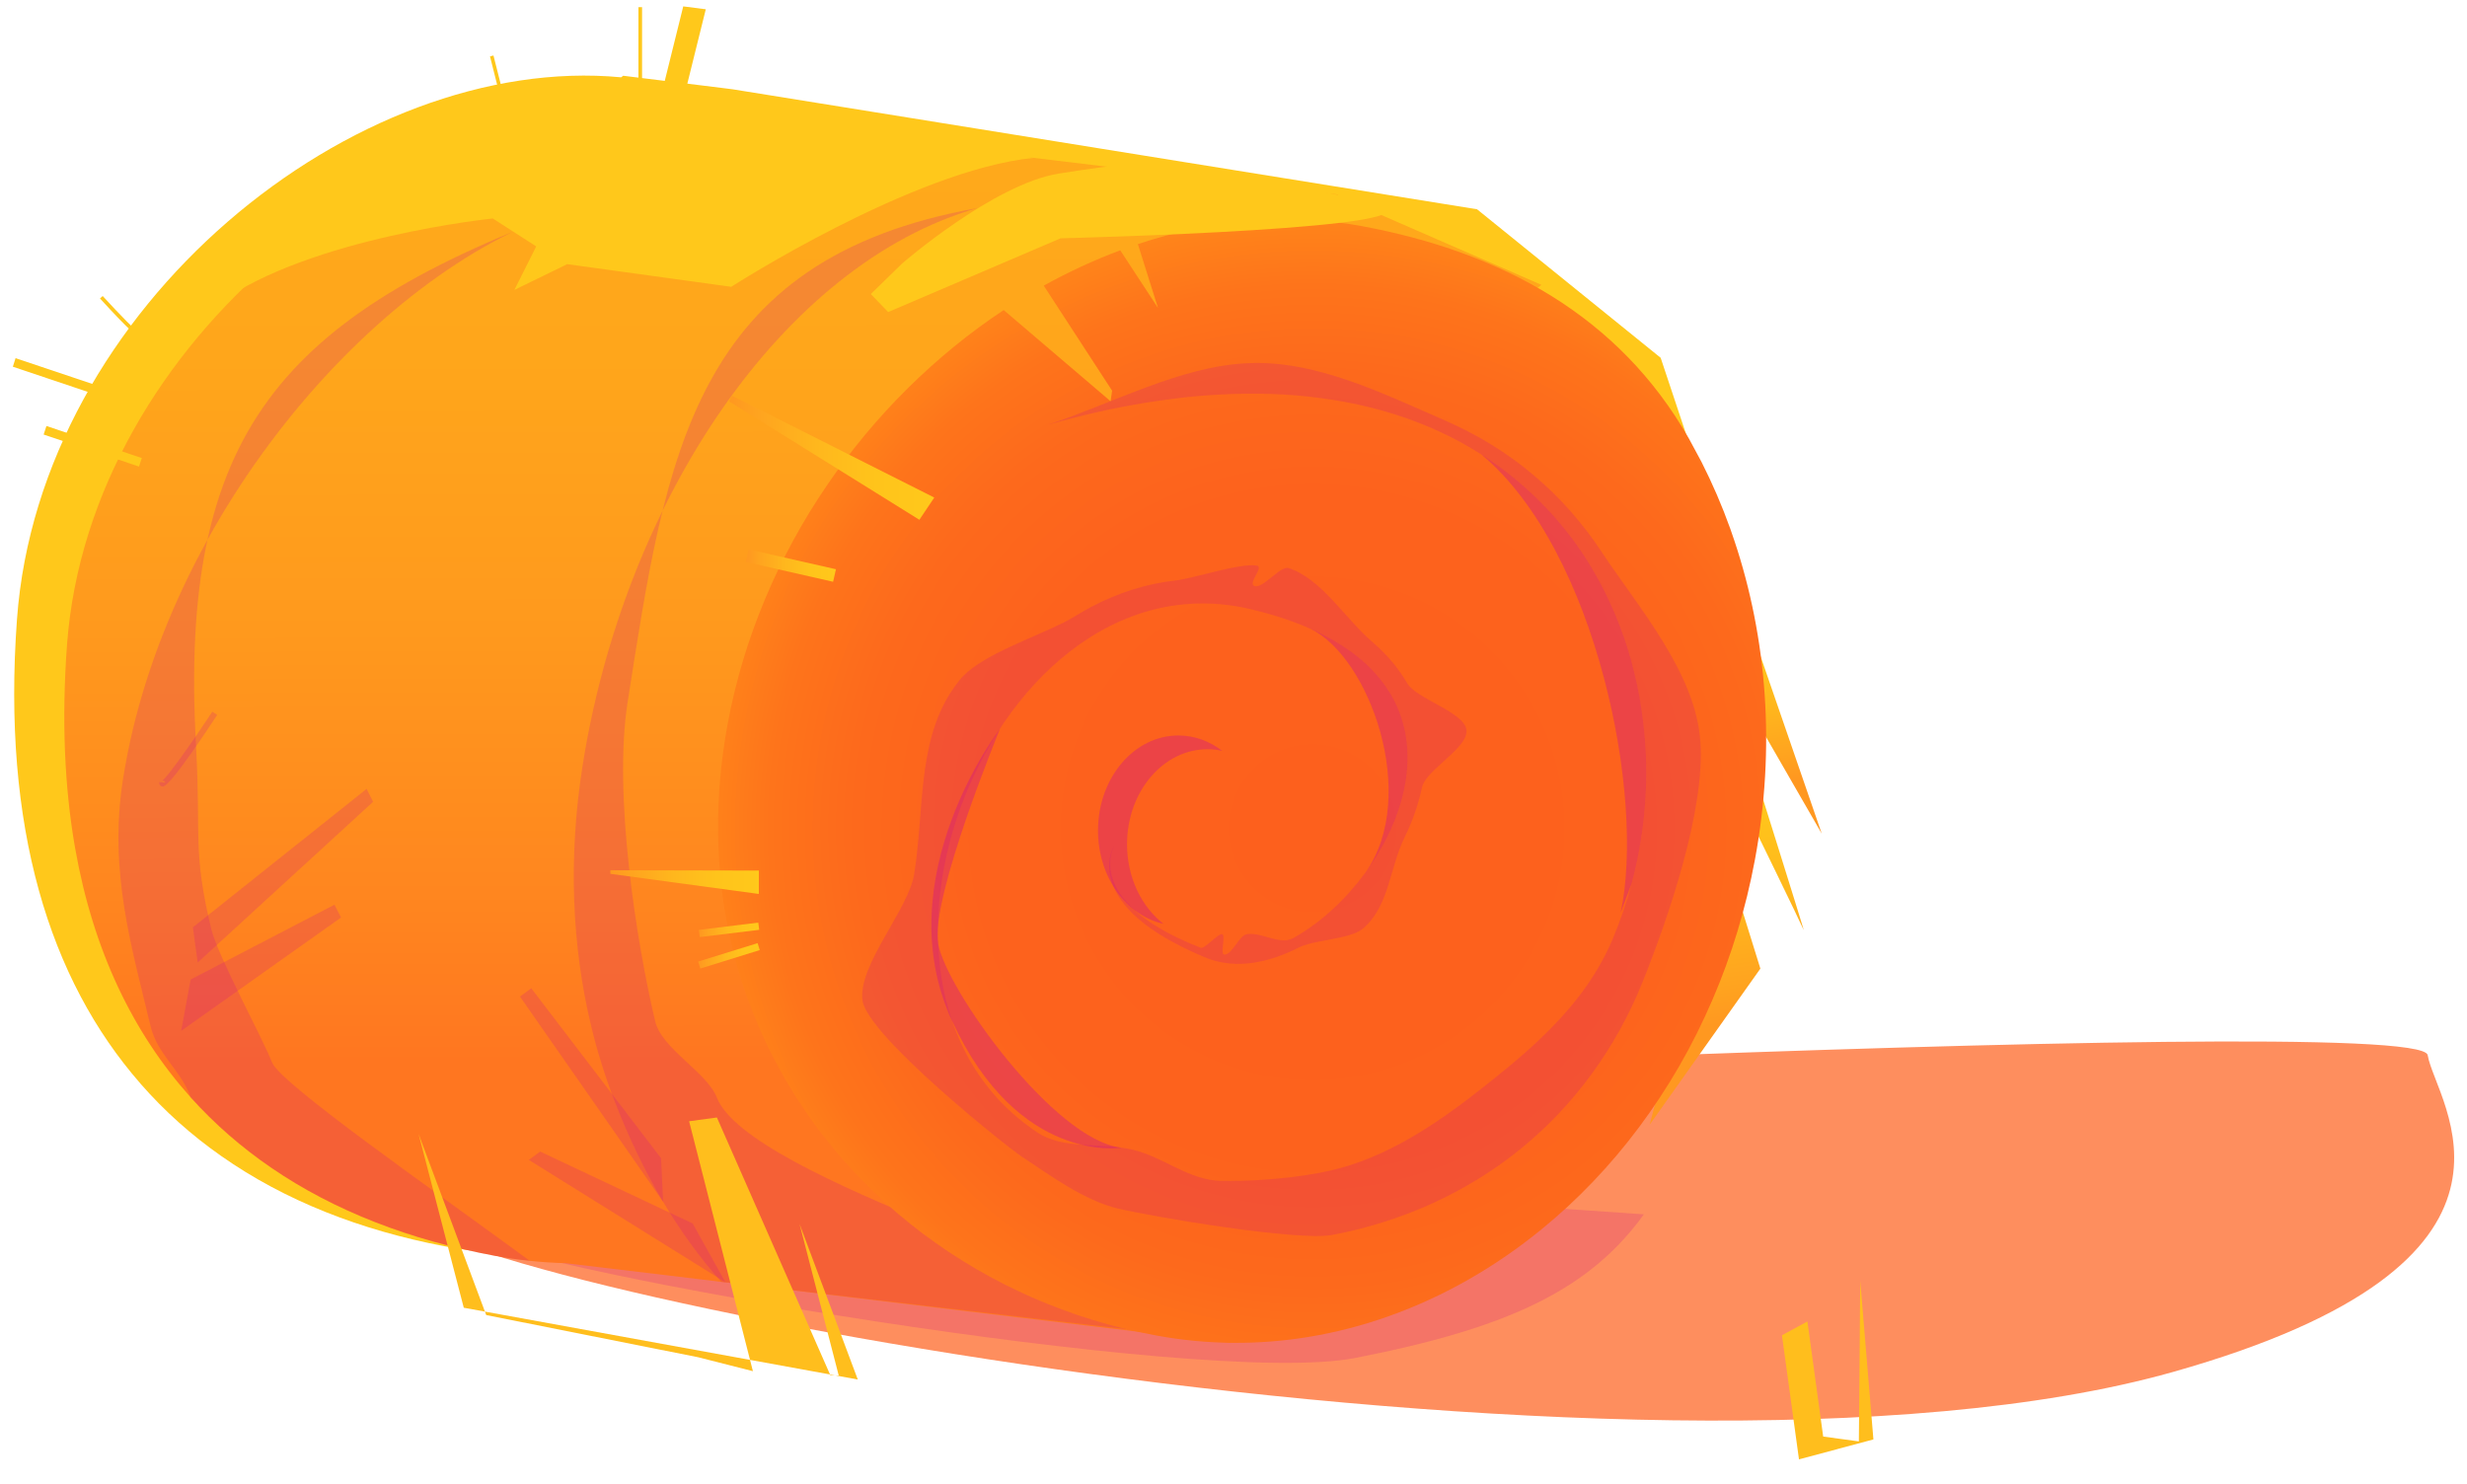 <?xml version="1.0" encoding="utf-8"?>
<!-- Generator: Adobe Illustrator 16.0.0, SVG Export Plug-In . SVG Version: 6.00 Build 0)  -->
<!DOCTYPE svg PUBLIC "-//W3C//DTD SVG 1.1//EN" "http://www.w3.org/Graphics/SVG/1.1/DTD/svg11.dtd">
<svg version="1.1" id="Layer_1" xmlns="http://www.w3.org/2000/svg" xmlns:xlink="http://www.w3.org/1999/xlink" x="0px" y="0px"
	 width="276px" height="166px" viewBox="0 0 276 166" enable-background="new 0 0 276 166" xml:space="preserve">
<g>
	<g>
		<path opacity="0.71" fill="#FD601D" d="M85.419,122.639c0,0,185.344-9.797,186.184-4.58c0.832,5.216,15.359,23.066-28.506,35.449
			c-59.732,16.859-196.721-10.094-198.563-18.344C42.683,126.915,85.419,122.639,85.419,122.639z"/>
		<path opacity="0.2" fill="#CE0E8E" d="M183.913,135.869c-6.092,8.424-15.123,12.722-32.313,16.073
			c-17.195,3.354-92.973-9.729-98.529-13.647c-5.557-3.917,5.043-11.097,5.043-11.097L183.913,135.869z"/>
		<g>
			
				<linearGradient id="SVGID_1_" gradientUnits="userSpaceOnUse" x1="-1773.157" y1="-28.576" x2="-1773.234" y2="-8.555" gradientTransform="matrix(-0.991 0.136 0.136 0.991 -1556.182 336.774)">
				<stop  offset="0" style="stop-color:#FFC81B"/>
				<stop  offset="0.285" style="stop-color:#FFC41B"/>
				<stop  offset="0.579" style="stop-color:#FFB71D"/>
				<stop  offset="0.875" style="stop-color:#FFA31F"/>
				<stop  offset="1" style="stop-color:#FF9820"/>
			</linearGradient>
			<polygon fill="url(#SVGID_1_)" points="203.813,93.278 195.376,68.813 194.624,77.329 			"/>
			
				<linearGradient id="SVGID_2_" gradientUnits="userSpaceOnUse" x1="-1763.098" y1="-13.858" x2="-1763.218" y2="17.626" gradientTransform="matrix(-0.991 0.136 0.136 0.991 -1556.182 336.774)">
				<stop  offset="0" style="stop-color:#FFC81B"/>
				<stop  offset="0.285" style="stop-color:#FFC41B"/>
				<stop  offset="0.579" style="stop-color:#FFB71D"/>
				<stop  offset="0.875" style="stop-color:#FFA31F"/>
				<stop  offset="1" style="stop-color:#FF9820"/>
			</linearGradient>
			<path fill="url(#SVGID_2_)" d="M195.528,83.955c0,0,6.523,20.761,6.256,20.088c-0.27-0.676-5.871-12.152-5.871-12.152
				l-1.787,7.41l2.82,9.075l-12.387,17.463L195.528,83.955z"/>
			<path fill="#FFC81B" d="M15.7,121.224c0.01,0.015,0.018,0.036,0.039,0.05c2.68,3.063,5.697,5.75,9.016,8.074
				c7.105,4.986,15.568,8.3,24.994,10.096c1.313,0.25,2.615,0.445,3.92,0.576c1.316,0.146,2.639,0.23,3.951,0.266l3.814,0.467
				l11.076,1.357l2.582,0.323l5.445,0.669l27.898,3.421l0.342,0.044l12.813,1.572h0.014l1.504,0.182l8.898,1.1l32.986-24.365
				l-0.51-2.63v-0.007l-0.969-4.96l0,0l-6.896-35.419l-1.105-5.679l41.537-2.511l-11.258-33.816l-20.543-16.619L81.983,9.993
				L80.87,9.852L69.72,8.475L69.495,8.65C39.696,5.844,4.458,34.313,1.901,69.274C0.198,92.54,5.528,109.594,15.7,121.224z"/>
			
				<linearGradient id="SVGID_3_" gradientUnits="userSpaceOnUse" x1="-1592.67" y1="-308.434" x2="-1593.085" y2="-200.031" gradientTransform="matrix(-1 -0.003 -0.003 1 -1503.679 314.04)">
				<stop  offset="0" style="stop-color:#FFAA1B"/>
				<stop  offset="0.274" style="stop-color:#FFA61B"/>
				<stop  offset="0.555" style="stop-color:#FF991D"/>
				<stop  offset="0.84" style="stop-color:#FF851F"/>
				<stop  offset="1" style="stop-color:#FF7620"/>
			</linearGradient>
			<path fill="url(#SVGID_3_)" d="M8.407,94.908c2.025,11.493,6.506,20.702,12.893,27.836c0.01,0.015,0.025,0.026,0.039,0.045
				c2.686,2.99,5.705,5.607,9.021,7.875c7.1,4.86,15.57,8.091,25.002,9.846c1.299,0.243,2.609,0.425,3.908,0.56
				c1.32,0.142,2.637,0.227,3.955,0.262l3.816,0.453l11.072,1.328l2.582,0.314l5.447,0.647l27.898,3.341l0.344,0.035l12.811,1.541
				h0.012l1.502,0.177l8.9,1.067l32.988-23.755l-0.518-2.56v-0.006l-0.963-4.84l0,0l-4.293-21.498l-2.605-13.039l-1.105-5.534
				l-6.615-33.096l17.953-14.035L149.71,21.95l-0.037-0.187l-62.09-7.48l-1.117-0.134l-11.152-1.342l-0.221,0.169
				C45.296,10.241,10.06,37.995,7.501,72.081C6.878,80.512,7.212,88.109,8.407,94.908z"/>
			<path opacity="0.2" fill="#CE0E8E" d="M16.847,114.826c0.725,3.046,3.289,4.883,4.385,7.684c0.004,0.005,0.021,0.089,0.068,0.234
				c0.01,0.015,0.025,0.026,0.039,0.045c2.686,2.99,5.705,5.607,9.021,7.875c7.1,4.86,15.57,8.091,25.002,9.846
				c1.299,0.243,2.609,0.425,3.908,0.56c-10.887-7.992-27.902-19.826-28.836-22.203c-1.094-2.799-6.088-11.927-6.813-14.971
				c-2.094-8.801-1.121-10.102-1.695-20.541c-1.92-34.742,9.242-48.053,42.588-60.189c-21.906,6.289-46.107,34.344-50.756,64.033
				C12.134,97.53,14.755,106.027,16.847,114.826z"/>
			<path opacity="0.2" fill="#CE0E8E" d="M66.101,114.649c0.725,3.043,1.648,5.975,2.744,8.777c3.066,7.849,7.01,14.57,11.852,20
				l51.311,5.994c-6.676-6.018-48.254-17.497-51.818-26.635c-1.092-2.803-6.164-5.451-6.887-8.499
				c-2.088-8.802-4.707-25.362-3.09-35.698c4.336-27.697,7.23-49.621,39.16-55.316C87.47,29.563,69.808,56.094,65.159,85.786
				C63.548,96.116,64.007,105.847,66.101,114.649z"/>
			<path opacity="0.2" fill="#CE0E8E" d="M18.231,88.001c-0.066,0.008-0.113-0.01-0.156-0.017c-0.066-0.025-0.285-0.132-0.258-0.477
				l0.652,0.051c-0.008-0.037-0.037-0.119-0.125-0.176c-0.088-0.055-0.184-0.035-0.219-0.021c0.502-0.256,3.254-4.128,5.633-7.734
				l0.545,0.363C19.665,87.02,18.604,87.94,18.231,88.001z M18.144,87.535l0.326,0.034c0,0,0-0.005,0-0.01L18.144,87.535z"/>
			<polygon opacity="0.2" fill="#CE0E8E" points="22.116,107.695 21.579,103.757 41.015,88.268 41.743,89.709 			"/>
			<polygon opacity="0.2" fill="#CE0E8E" points="20.272,115.338 21.329,109.594 37.423,101.223 38.153,102.661 			"/>
			<polygon opacity="0.2" fill="#CE0E8E" points="77.497,136.897 81.155,143.477 59.163,129.781 60.429,128.843 			"/>
			<polygon opacity="0.2" fill="#CE0E8E" points="73.956,129.594 74.188,134.466 58.175,111.507 59.435,110.573 			"/>
			<path fill="#FB5D1E" d="M179.536,106.961c-0.328,0.953-0.137,0.6,0.895-1.912c0.35-0.854,0.645-1.838,0.879-2.921
				c-0.828,2.21-1.486,4.001-1.773,4.825C179.536,106.958,179.536,106.958,179.536,106.961z"/>
			
				<radialGradient id="SVGID_4_" cx="-1719.919" cy="-10.294" r="71.802" gradientTransform="matrix(-0.991 0.136 0.136 0.991 -1556.182 336.774)" gradientUnits="userSpaceOnUse">
				<stop  offset="0" style="stop-color:#FD601D"/>
				<stop  offset="0.523" style="stop-color:#FD621D"/>
				<stop  offset="0.712" style="stop-color:#FD691C"/>
				<stop  offset="0.846" style="stop-color:#FE741B"/>
				<stop  offset="0.954" style="stop-color:#FF851A"/>
				<stop  offset="1" style="stop-color:#FF8F19"/>
			</radialGradient>
			<path fill="url(#SVGID_4_)" d="M82.474,108.083c0.809,2.86,1.838,5.613,3.066,8.238c8.041,17.295,24.564,29.533,43.734,33.088
				c5.787,1.081,11.563,1.094,17.162,0.171c3.053-0.507,6.053-1.286,8.975-2.331c6.1-2.17,11.861-5.465,17.059-9.711
				c8.023-6.541,14.678-15.342,19.125-25.707c2.107-4.887,3.715-10.133,4.742-15.653c2.33-12.542,1.334-24.82-2.299-35.681
				l-0.463-1.348c-0.924-2.572-1.998-5.065-3.215-7.461l-1.402-2.604c-7.828-13.77-21.021-20.894-36.594-23.783
				c-8.305-1.547-16.871-0.721-25.061,2.012l2.25,7.143l-4.223-6.448c-2.916,1.081-5.777,2.407-8.559,3.952l7.648,11.753
				l-0.172,1.181L112.29,34.69C97.071,44.784,85.024,61.538,81.409,80.987C79.604,90.688,80.13,99.82,82.474,108.083z"/>
			<path opacity="0.2" fill="#CE0E8E" d="M96.495,111.961c0.563,3.911,16.111,16.328,17.777,17.42
				c3.33,2.205,7.014,4.938,10.824,5.846c3.813,0.908,20.191,3.688,23.998,2.941c3.799-0.732,7.533-1.883,11.078-3.491
				c3.543-1.61,6.893-3.651,9.908-6.098c6.068-4.906,10.74-11.407,13.635-18.579c2.896-7.179,7.09-19.394,6.512-27.082
				c-0.563-7.681-6.836-14.811-11.098-21.25c-0.99-1.498-2.088-2.937-3.277-4.295l-0.004-0.014l-0.008-0.008
				c-1.342-1.533-2.801-2.969-4.371-4.275c-2.936-2.483-6.256-4.479-9.775-6.016c-7.029-3.061-14.479-6.762-22.035-6.426
				c-7.582,0.303-15.311,4.581-22.467,6.9c3.627-1.02,7.291-1.881,11.006-2.48c1.854-0.289,3.717-0.539,5.576-0.719
				c1.871-0.164,3.736-0.266,5.617-0.286c3.742-0.05,7.482,0.249,11.146,0.935c3.654,0.688,7.236,1.777,10.596,3.352
				c1.598,0.73,3.137,1.576,4.615,2.525l0.236,0.15c4.643,3.016,8.619,7.014,11.566,11.682c1.965,3.107,3.492,6.488,4.582,10.008
				c0.543,1.777,0.98,3.6,1.297,5.43c0.33,1.787,0.537,3.586,0.652,5.396c0.01,0.124,0.014,0.241,0.014,0.365
				c0.27,5.049-0.266,10.139-1.576,15.017c-0.549,2.101-1.254,4.147-2.09,6.14c-0.281,0.662-0.57,1.293-0.895,1.908c0,0,0,0,0,0.004
				c-2.973,5.758-7.721,10.02-12.869,14.109c-3.127,2.502-6.381,4.919-9.873,6.809c-1.473,0.8-2.979,1.498-4.543,2.074
				c-1.482,0.545-3.012,0.978-4.588,1.267c-1,0.187-1.994,0.33-3.008,0.466c-2.629,0.322-5.275,0.471-7.934,0.443
				c-3.67-0.029-6.432-2.627-9.949-3.475c-2.021-0.492-4.293-0.408-6.416-0.629c-1.566-0.16-3.053-0.482-4.303-1.32
				c-1.477-0.986-2.84-2.129-4.063-3.386c-1.211-1.278-2.283-2.681-3.199-4.193c-1.824-3.017-2.98-6.455-3.5-9.993
				c-0.529-3.545-0.455-7.191,0.105-10.77c0.561-3.581,1.588-7.098,3.039-10.429c1.455-3.329,3.297-6.501,5.551-9.335
				c2.248-2.832,4.91-5.348,7.93-7.264c3.018-1.92,6.406-3.23,9.93-3.651c1.762-0.21,3.547-0.224,5.311-0.013
				c0.887,0.1,1.77,0.249,2.635,0.455c0.883,0.204,1.779,0.443,2.652,0.701c1.422,0.424,2.82,0.933,4.154,1.521l0.01,0.005
				c1.965,0.864,3.82,1.933,5.449,3.267c1.365,1.129,2.551,2.446,3.455,3.938c0.656,1.078,1.152,2.242,1.482,3.465
				c0.127,0.469,0.227,0.938,0.297,1.417c0.078,0.44,0.125,0.896,0.146,1.341c0.201,3.074-0.561,6.229-1.871,9.1
				c-0.752,1.648-1.693,3.234-2.779,4.713c-1.078,1.471-2.291,2.852-3.639,4.1c-0.652,0.597-1.326,1.162-2.037,1.692l-0.033,0.019
				c-0.746,0.566-1.533,1.068-2.354,1.535c-0.293,0.156-0.59,0.249-0.898,0.262h-0.004c-1.373,0.111-2.865-0.889-4.324-0.677
				c-0.742,0.112-1.408,1.696-2.119,2.153c-0.145,0.092-0.289,0.144-0.436,0.125c-0.061-0.014-0.102-0.054-0.127-0.135
				c-0.16-0.465,0.285-2.031-0.092-2.146c-0.416-0.124-1.953,1.682-2.385,1.526c-1.734-0.681-3.438-1.464-5.02-2.45
				c-1.57-0.969-3.047-2.154-4.086-3.705c-0.496-0.777-0.861-1.646-0.994-2.569c-0.105-0.92,0.008-1.887,0.434-2.726
				c-0.469,0.819-0.635,1.788-0.564,2.74c0.076,0.95,0.412,1.877,0.889,2.707c0.486,0.824,1.104,1.564,1.783,2.237
				c0.695,0.661,1.449,1.253,2.232,1.782c0,0,0.021,0.01,0.045,0.033c0.369,0.252,0.768,0.498,1.152,0.73
				c0.037,0.02,0.07,0.045,0.102,0.063c1.203,0.715,2.459,1.33,3.73,1.891c0.43,0.184,0.854,0.381,1.328,0.55
				c0.465,0.161,0.951,0.286,1.439,0.366c0.973,0.176,1.969,0.188,2.945,0.084c1.734-0.201,3.396-0.743,4.963-1.479
				c0.195-0.093,0.389-0.191,0.58-0.281c0.561-0.29,1.338-0.484,2.199-0.653c0.832-0.172,1.74-0.318,2.57-0.508
				c0.996-0.226,1.9-0.521,2.449-0.988c2.926-2.526,2.926-6.73,4.652-10.236c0.855-1.75,1.52-3.604,1.924-5.541
				c0.262-1.273,2.451-2.792,3.838-4.254c0.723-0.756,1.223-1.496,1.137-2.18c-0.264-1.999-5.631-3.473-6.639-5.227
				c-0.451-0.779-0.967-1.525-1.545-2.221c-0.701-0.863-1.49-1.658-2.326-2.369c-3.047-2.605-5.707-7.095-9.385-8.283
				c-0.922-0.297-2.82,2.268-3.768,2.021c-0.957-0.238,1.152-2.18,0.16-2.312c-1.961-0.264-7.051,1.452-9.039,1.677
				c-3.291,0.354-6.484,1.403-9.4,2.936c-0.59,0.311-1.178,0.654-1.746,0.998c-0.434,0.278-0.93,0.539-1.469,0.817
				c-3.451,1.721-8.727,3.505-11.117,5.913c-0.152,0.148-0.287,0.302-0.412,0.453c-0.391,0.479-0.738,0.978-1.064,1.48
				c-3.703,5.865-2.895,13.227-4.049,20.318C101.647,101.727,95.929,108.059,96.495,111.961z"/>
			<g>
				
					<linearGradient id="SVGID_5_" gradientUnits="userSpaceOnUse" x1="-1607.546" y1="-266.815" x2="-1584.567" y2="-266.815" gradientTransform="matrix(-1 -0.003 -0.003 1 -1503.679 314.04)">
					<stop  offset="0" style="stop-color:#FFC81B"/>
					<stop  offset="0.285" style="stop-color:#FFC41B"/>
					<stop  offset="0.579" style="stop-color:#FFB71D"/>
					<stop  offset="0.875" style="stop-color:#FFA31F"/>
					<stop  offset="1" style="stop-color:#FF9820"/>
				</linearGradient>
				<polygon fill="url(#SVGID_5_)" points="102.858,58.158 104.522,55.669 81.892,44.27 81.571,44.911 				"/>
				
					<linearGradient id="SVGID_6_" gradientUnits="userSpaceOnUse" x1="-1596.565" y1="-254.735" x2="-1586.479" y2="-254.735" gradientTransform="matrix(-1 -0.003 -0.003 1 -1503.679 314.04)">
					<stop  offset="0" style="stop-color:#FFC81B"/>
					<stop  offset="0.285" style="stop-color:#FFC41B"/>
					<stop  offset="0.579" style="stop-color:#FFB71D"/>
					<stop  offset="0.875" style="stop-color:#FFA31F"/>
					<stop  offset="1" style="stop-color:#FF9820"/>
				</linearGradient>
				<polygon fill="url(#SVGID_6_)" points="93.206,65.094 93.522,63.691 83.753,61.473 83.438,62.875 				"/>
				
					<linearGradient id="SVGID_7_" gradientUnits="userSpaceOnUse" x1="-1588.029" y1="-219.296" x2="-1571.414" y2="-219.296" gradientTransform="matrix(-1 -0.003 -0.003 1 -1503.679 314.04)">
					<stop  offset="0" style="stop-color:#FFC81B"/>
					<stop  offset="0.285" style="stop-color:#FFC41B"/>
					<stop  offset="0.579" style="stop-color:#FFB71D"/>
					<stop  offset="0.875" style="stop-color:#FFA31F"/>
					<stop  offset="1" style="stop-color:#FF9820"/>
				</linearGradient>
				<polygon fill="url(#SVGID_7_)" points="68.286,97.771 84.896,100.023 84.899,97.405 68.286,97.368 				"/>
				
					<linearGradient id="SVGID_8_" gradientUnits="userSpaceOnUse" x1="-1588.081" y1="-213.964" x2="-1581.335" y2="-213.964" gradientTransform="matrix(-1 -0.003 -0.003 1 -1503.679 314.04)">
					<stop  offset="0" style="stop-color:#FFC81B"/>
					<stop  offset="0.285" style="stop-color:#FFC41B"/>
					<stop  offset="0.579" style="stop-color:#FFB71D"/>
					<stop  offset="0.875" style="stop-color:#FFA31F"/>
					<stop  offset="1" style="stop-color:#FF9820"/>
				</linearGradient>
				<polygon fill="url(#SVGID_8_)" points="78.288,104.848 84.937,104.036 84.833,103.227 78.19,104.042 				"/>
				
					<linearGradient id="SVGID_9_" gradientUnits="userSpaceOnUse" x1="-1588.147" y1="-211.055" x2="-1581.262" y2="-211.055" gradientTransform="matrix(-1 -0.003 -0.003 1 -1503.679 314.04)">
					<stop  offset="0" style="stop-color:#FFC81B"/>
					<stop  offset="0.285" style="stop-color:#FFC41B"/>
					<stop  offset="0.579" style="stop-color:#FFB71D"/>
					<stop  offset="0.875" style="stop-color:#FFA31F"/>
					<stop  offset="1" style="stop-color:#FF9820"/>
				</linearGradient>
				<polygon fill="url(#SVGID_9_)" points="78.349,108.368 84.997,106.302 84.759,105.526 78.108,107.586 				"/>
				<path fill="#FFC81B" d="M11.188,33.396l0.297-0.278c1.805,1.98,3.867,4.088,4.197,4.191c-0.021-0.002-0.084-0.002-0.133,0.04
					c-0.053,0.038-0.063,0.092-0.063,0.12l0.395-0.1c0.053,0.213-0.072,0.298-0.113,0.319c-0.02,0.011-0.051,0.025-0.086,0.025
					C15.44,37.714,14.704,37.247,11.188,33.396z M15.487,37.469c0,0,0,0,0,0.004l0.199-0.055L15.487,37.469z"/>
				<polygon fill="#FFC81B" points="12.101,44.612 12.415,43.657 1.741,40.074 1.437,41.031 				"/>
				<polygon fill="#FFC81B" points="15.55,52.202 15.866,51.249 5.198,47.663 4.882,48.62 				"/>
				<polygon fill="#FFC81B" points="76.233,12.038 78.96,1.039 76.438,0.715 73.71,11.718 				"/>
				<rect x="71.424" y="0.801" fill="#FFC81B" width="0.408" height="11.006"/>
				<polygon fill="#FFC81B" points="56.458,12.804 56.853,12.702 55.206,6.211 54.819,6.311 				"/>
			</g>
			<path opacity="0.36" fill="#CE0E8E" d="M181.31,102.128c0.379-0.999,0.783-2.091,1.211-3.219
				c1.346-4.991,1.873-10.209,1.563-15.382c-0.227-3.669-0.875-7.316-1.949-10.832c-1.09-3.514-2.617-6.895-4.582-10.002
				c-2.947-4.668-6.924-8.666-11.566-11.682l-0.236-0.15C178.628,61.643,184.104,89.233,181.31,102.128z"/>
			<path opacity="0.36" fill="#CE0E8E" d="M125.446,128.409c-7.498-0.832-19.594-17.679-20.49-22.832
				c-0.885-5.148,6.926-24.045,6.926-24.045s-12.791,16.615-5.357,32.723C113.966,130.355,125.446,128.409,125.446,128.409z"/>
			<path opacity="0.36" fill="#CE0E8E" d="M152.788,97.594c1.086-1.479,2.027-3.064,2.779-4.713c1.311-2.871,2.072-6.025,1.871-9.1
				c-0.021-0.445-0.068-0.9-0.146-1.341c-0.07-0.479-0.17-0.948-0.297-1.417c-0.33-1.223-0.826-2.387-1.482-3.465
				c-0.904-1.491-2.09-2.809-3.455-3.938c-1.629-1.334-3.484-2.402-5.449-3.267C153.194,73.5,158.813,89.012,152.788,97.594z"/>
			<path opacity="0.36" fill="#CE0E8E" d="M122.843,92.897c-0.014,5.207,3.141,9.541,7.318,10.465
				c-2.457-1.906-4.078-5.191-4.072-8.924c0.014-5.871,4.051-10.617,9.01-10.609c0.561,0,1.107,0.064,1.637,0.181
				c-1.404-1.079-3.08-1.714-4.879-1.718C126.89,82.277,122.856,87.025,122.843,92.897z"/>
			<path fill="#FFC81B" d="M115.626,17.663C102.101,19.034,81.81,32.089,81.81,32.089l-18.354-2.532l-5.908,2.88l2.443-4.868
				l-4.857-3.125c0,0-20.346,2.089-30.637,9.48c-10.289,7.389,3.033-9.547,17.045-15.669c14.014-6.126,24.254-9.083,33.467-7.993
				C84.224,11.357,115.626,17.663,115.626,17.663z"/>
			<path fill="#FFC81B" d="M153.683,22.737c10.342,2.828-35.031,3.928-35.031,3.928l-19.287,8.251l-1.941-2.017l3.512-3.426
				c0,0,10.23-8.879,17.514-10.051c7.285-1.172,9.018-1.063,9.27-1.269C127.968,17.942,147.673,21.091,153.683,22.737z"/>
		</g>
		<polygon fill="#FFBE1D" points="95.966,154.35 89.448,136.937 93.835,153.9 92.896,153.868 80.204,125.033 77.097,125.456 
			84.233,153.417 78.103,151.858 54.396,147.139 46.829,126.87 51.886,146.321 		"/>
	</g>
	<polygon fill="#FFBE1D" points="209.591,161.055 208.118,143.301 207.964,161.276 203.972,160.733 202.208,147.854 
		199.358,149.401 201.265,163.285 	"/>
</g>
</svg>
